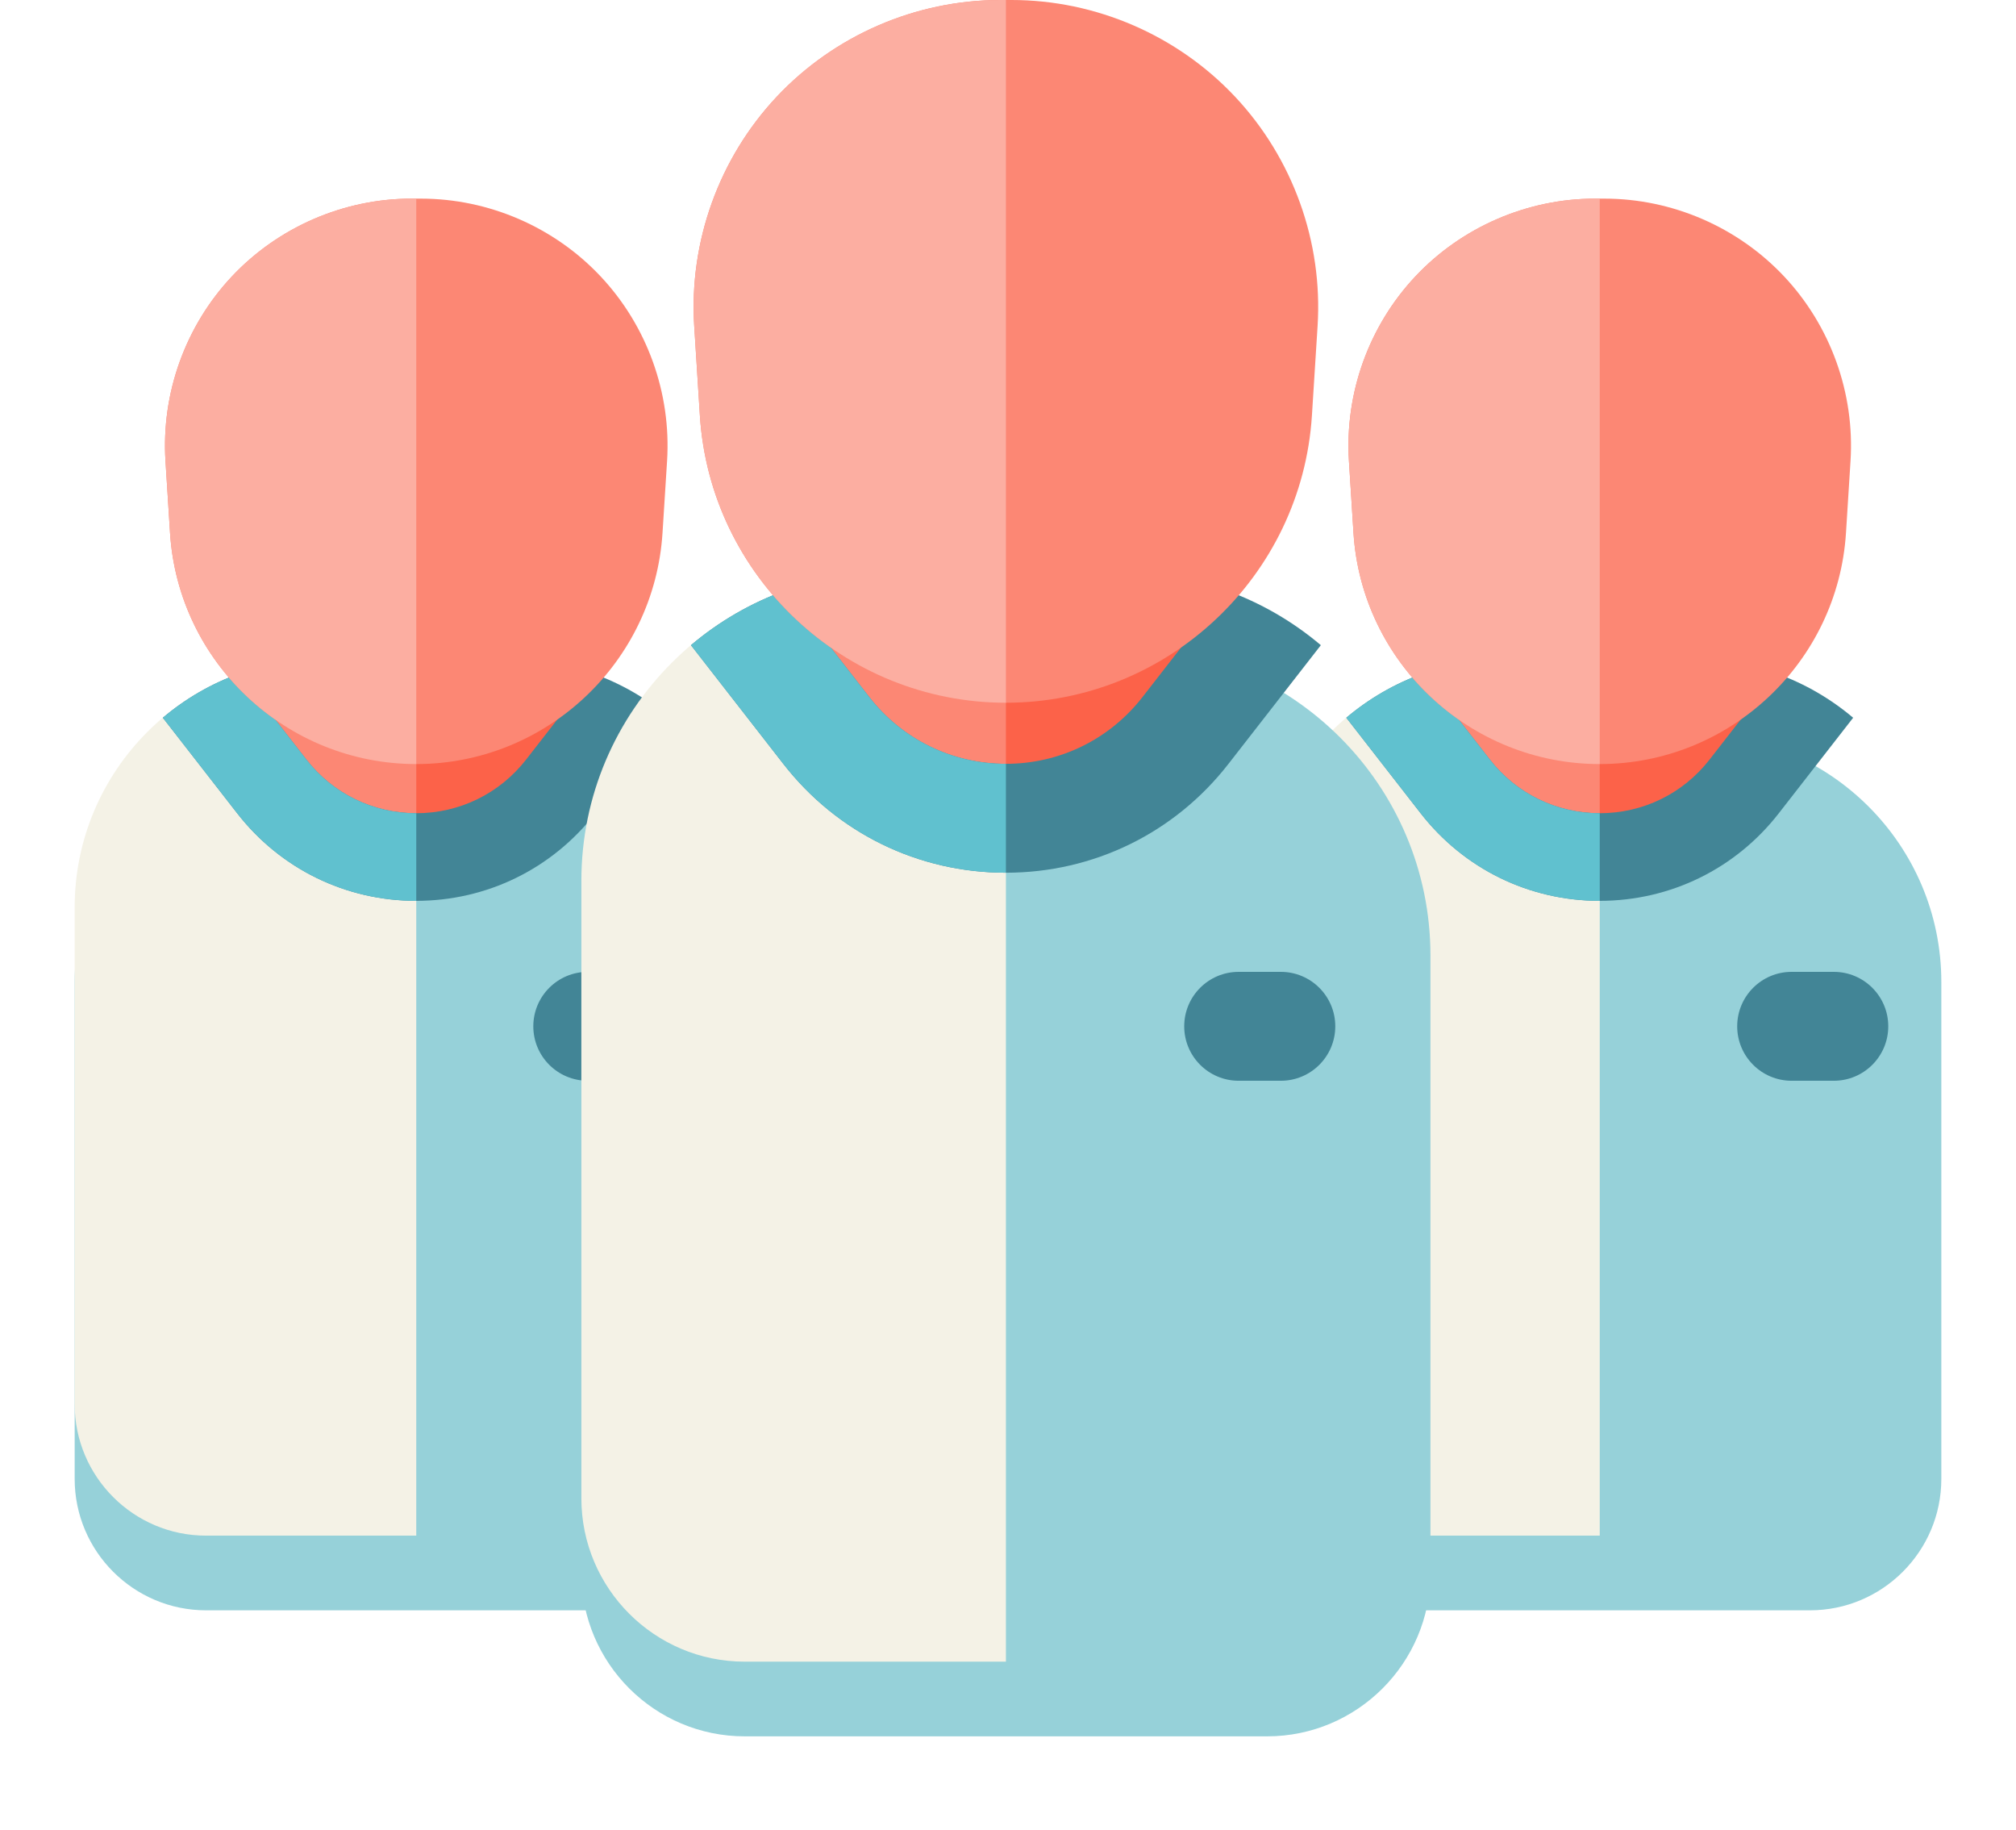 <svg width="108" height="98" viewBox="0 0 108 98" fill="none" xmlns="http://www.w3.org/2000/svg">
<g filter="url(#filter0_d)">
<path d="M27.302 35.301H17.298C9.965 35.301 4 41.266 4 48.599V75.214C4 79.096 7.158 82.254 11.04 82.254H33.56C37.442 82.254 40.6 79.096 40.6 75.214V48.599C40.6 41.266 34.635 35.301 27.302 35.301Z" fill="#96D1D9"/>
</g>
<path d="M22.3 35.301H17.298C9.965 35.301 4 41.266 4 48.599V75.214C4 79.096 7.158 82.254 11.04 82.254H22.3L22.3 35.301Z" fill="#F4F2E6"/>
<path d="M30.895 36.603H13.705V38.197C13.705 41.471 16.36 44.126 19.634 44.126H24.967C28.241 44.126 30.895 41.471 30.895 38.197L30.895 36.603Z" fill="#FC6249"/>
<path d="M22.3 36.603H13.705V38.197C13.705 41.471 16.36 44.126 19.634 44.126H22.3L22.3 36.603Z" fill="#FC8774"/>
<path d="M22.3 48.252C26.076 48.252 29.573 46.543 31.893 43.563L35.876 38.445C34.672 37.427 33.285 36.618 31.772 36.076L28.189 40.68C26.765 42.51 24.618 43.559 22.3 43.559C19.982 43.559 17.835 42.51 16.411 40.68L12.828 36.076C11.315 36.618 9.928 37.427 8.724 38.445L12.707 43.563C15.027 46.543 18.523 48.252 22.3 48.252Z" fill="#428596"/>
<path d="M22.3 48.252V43.559C19.982 43.559 17.835 42.51 16.411 40.68L12.828 36.076C11.315 36.618 9.928 37.427 8.724 38.445L12.707 43.563C15.027 46.543 18.523 48.252 22.3 48.252Z" fill="#60C1CF"/>
<path d="M22.544 10.639H22.056C18.42 10.639 14.908 12.159 12.419 14.81C9.931 17.461 8.635 21.063 8.865 24.692L9.109 28.543C9.548 35.486 15.343 40.926 22.3 40.926C29.258 40.926 35.053 35.486 35.492 28.543L35.736 24.692C35.966 21.063 34.67 17.461 32.181 14.81C29.693 12.159 26.18 10.639 22.544 10.639Z" fill="#FC8774"/>
<path d="M22.3 10.639H22.056C18.42 10.639 14.908 12.159 12.419 14.81C9.931 17.461 8.635 21.063 8.865 24.692L9.109 28.543C9.548 35.486 15.343 40.926 22.3 40.926V10.639Z" fill="#FCAEA1"/>
<g filter="url(#filter1_d)">
<path d="M90.702 35.301H80.698C73.365 35.301 67.4 41.266 67.4 48.599V75.214C67.4 79.096 70.558 82.254 74.44 82.254H96.96C100.842 82.254 104 79.096 104 75.214V48.599C104 41.266 98.034 35.301 90.702 35.301Z" fill="#96D1D9"/>
</g>
<path d="M85.7 35.301H80.698C73.365 35.301 67.4 41.266 67.4 48.599V75.214C67.4 79.096 70.558 82.254 74.44 82.254H85.7L85.7 35.301Z" fill="#F4F2E6"/>
<path d="M94.295 36.603H77.105V38.197C77.105 41.471 79.759 44.126 83.033 44.126H88.367C91.641 44.126 94.295 41.471 94.295 38.197L94.295 36.603Z" fill="#FC6249"/>
<path d="M85.7 36.603H77.105V38.197C77.105 41.471 79.759 44.126 83.033 44.126H85.7V36.603Z" fill="#FC8774"/>
<path d="M85.7 48.252C89.476 48.252 92.973 46.543 95.292 43.563L99.276 38.445C98.072 37.427 96.685 36.618 95.172 36.076L91.588 40.68C90.165 42.51 88.018 43.559 85.7 43.559C83.382 43.559 81.235 42.51 79.811 40.68L76.228 36.076C74.715 36.618 73.328 37.427 72.124 38.445L76.107 43.563C78.427 46.543 81.923 48.252 85.7 48.252Z" fill="#428596"/>
<path d="M85.7 48.252V43.559C83.382 43.559 81.235 42.51 79.811 40.68L76.228 36.076C74.715 36.618 73.328 37.427 72.124 38.445L76.107 43.563C78.427 46.543 81.923 48.252 85.7 48.252Z" fill="#60C1CF"/>
<path d="M85.944 10.639H85.456C81.82 10.639 78.307 12.159 75.819 14.81C73.33 17.461 72.035 21.063 72.264 24.692L72.508 28.543C72.948 35.486 78.742 40.926 85.7 40.926C92.658 40.926 98.452 35.486 98.892 28.543L99.135 24.692C99.365 21.063 98.07 17.461 95.581 14.81C93.092 12.159 89.58 10.639 85.944 10.639Z" fill="#FC8774"/>
<path d="M85.7 10.639H85.456C81.82 10.639 78.307 12.159 75.819 14.81C73.33 17.461 72.035 21.063 72.264 24.692L72.508 28.543C72.948 35.486 78.742 40.926 85.7 40.926V10.639Z" fill="#FCAEA1"/>
<path d="M33.747 52.056H31.487C29.876 52.056 28.57 53.362 28.57 54.973C28.57 56.583 29.876 57.889 31.487 57.889H33.747C35.358 57.889 36.663 56.583 36.663 54.973C36.663 53.362 35.358 52.056 33.747 52.056Z" fill="#428596"/>
<g filter="url(#filter2_d)">
<path d="M60.105 30.65H47.672C38.559 30.65 31.145 38.064 31.145 47.177V80.254C31.145 85.079 35.07 89.004 39.894 89.004H67.882C72.706 89.004 76.631 85.079 76.631 80.254V47.177C76.631 38.064 69.217 30.65 60.105 30.65Z" fill="#96D1D9"/>
</g>
<path d="M53.888 30.65H47.671C38.558 30.65 31.145 38.064 31.145 47.177V80.254C31.145 85.079 35.069 89.004 39.894 89.004H53.888L53.888 30.65Z" fill="#F4F2E6"/>
<path d="M64.569 32.269H43.206V34.25C43.206 38.319 46.505 41.617 50.574 41.617H57.202C61.271 41.617 64.57 38.319 64.57 34.25V32.269H64.569Z" fill="#FC6249"/>
<path d="M53.888 32.269H43.206V34.25C43.206 38.319 46.505 41.618 50.574 41.618H53.888V32.269Z" fill="#FC8774"/>
<path d="M53.888 46.746C58.581 46.746 62.927 44.622 65.809 40.918L70.76 34.558C69.263 33.292 67.54 32.287 65.66 31.614L61.206 37.336C59.437 39.609 56.769 40.913 53.888 40.913C51.007 40.913 48.339 39.609 46.569 37.336L42.116 31.614C40.235 32.287 38.512 33.292 37.016 34.558L41.966 40.918C44.849 44.622 49.194 46.746 53.888 46.746Z" fill="#428596"/>
<path d="M53.888 46.746V40.913C51.007 40.913 48.339 39.609 46.569 37.336L42.116 31.614C40.235 32.287 38.513 33.292 37.016 34.558L41.966 40.918C44.849 44.622 49.194 46.746 53.888 46.746Z" fill="#60C1CF"/>
<path d="M54.191 0H53.585C49.066 0 44.701 1.89 41.608 5.184C38.515 8.479 36.905 12.955 37.19 17.465L37.493 22.251C38.04 30.881 45.241 37.641 53.888 37.641C62.535 37.641 69.736 30.881 70.282 22.251L70.585 17.465C70.871 12.955 69.261 8.479 66.168 5.184C63.075 1.889 58.709 0 54.191 0Z" fill="#FC8774"/>
<path d="M53.888 0H53.585C49.066 0 44.701 1.89 41.608 5.184C38.515 8.479 36.905 12.955 37.19 17.465L37.493 22.251C38.04 30.881 45.241 37.641 53.888 37.641V0Z" fill="#FCAEA1"/>
<path d="M68.616 52.056H66.356C64.745 52.056 63.44 53.362 63.44 54.973C63.44 56.583 64.745 57.889 66.356 57.889H68.616C70.227 57.889 71.533 56.583 71.533 54.973C71.533 53.362 70.227 52.056 68.616 52.056Z" fill="#428596"/>
<path d="M98.24 52.056H95.98C94.369 52.056 93.064 53.362 93.064 54.973C93.064 56.583 94.369 57.889 95.98 57.889H98.24C99.851 57.889 101.157 56.583 101.157 54.973C101.157 53.362 99.851 52.056 98.24 52.056Z" fill="#428596"/>
<defs>
<filter id="filter0_d" x="0" y="35.301" width="44.6" height="54.953" filterUnits="userSpaceOnUse" color-interpolation-filters="sRGB">
<feFlood flood-opacity="0" result="BackgroundImageFix"/>
<feColorMatrix in="SourceAlpha" type="matrix" values="0 0 0 0 0 0 0 0 0 0 0 0 0 0 0 0 0 0 127 0"/>
<feOffset dy="4"/>
<feGaussianBlur stdDeviation="2"/>
<feColorMatrix type="matrix" values="0 0 0 0 0 0 0 0 0 0 0 0 0 0 0 0 0 0 0.25 0"/>
<feBlend mode="normal" in2="BackgroundImageFix" result="effect1_dropShadow"/>
<feBlend mode="normal" in="SourceGraphic" in2="effect1_dropShadow" result="shape"/>
</filter>
<filter id="filter1_d" x="63.4" y="35.301" width="44.6" height="54.953" filterUnits="userSpaceOnUse" color-interpolation-filters="sRGB">
<feFlood flood-opacity="0" result="BackgroundImageFix"/>
<feColorMatrix in="SourceAlpha" type="matrix" values="0 0 0 0 0 0 0 0 0 0 0 0 0 0 0 0 0 0 127 0"/>
<feOffset dy="4"/>
<feGaussianBlur stdDeviation="2"/>
<feColorMatrix type="matrix" values="0 0 0 0 0 0 0 0 0 0 0 0 0 0 0 0 0 0 0.25 0"/>
<feBlend mode="normal" in2="BackgroundImageFix" result="effect1_dropShadow"/>
<feBlend mode="normal" in="SourceGraphic" in2="effect1_dropShadow" result="shape"/>
</filter>
<filter id="filter2_d" x="27.145" y="30.65" width="53.486" height="66.353" filterUnits="userSpaceOnUse" color-interpolation-filters="sRGB">
<feFlood flood-opacity="0" result="BackgroundImageFix"/>
<feColorMatrix in="SourceAlpha" type="matrix" values="0 0 0 0 0 0 0 0 0 0 0 0 0 0 0 0 0 0 127 0"/>
<feOffset dy="4"/>
<feGaussianBlur stdDeviation="2"/>
<feColorMatrix type="matrix" values="0 0 0 0 0 0 0 0 0 0 0 0 0 0 0 0 0 0 0.25 0"/>
<feBlend mode="normal" in2="BackgroundImageFix" result="effect1_dropShadow"/>
<feBlend mode="normal" in="SourceGraphic" in2="effect1_dropShadow" result="shape"/>
</filter>
</defs>
</svg>
